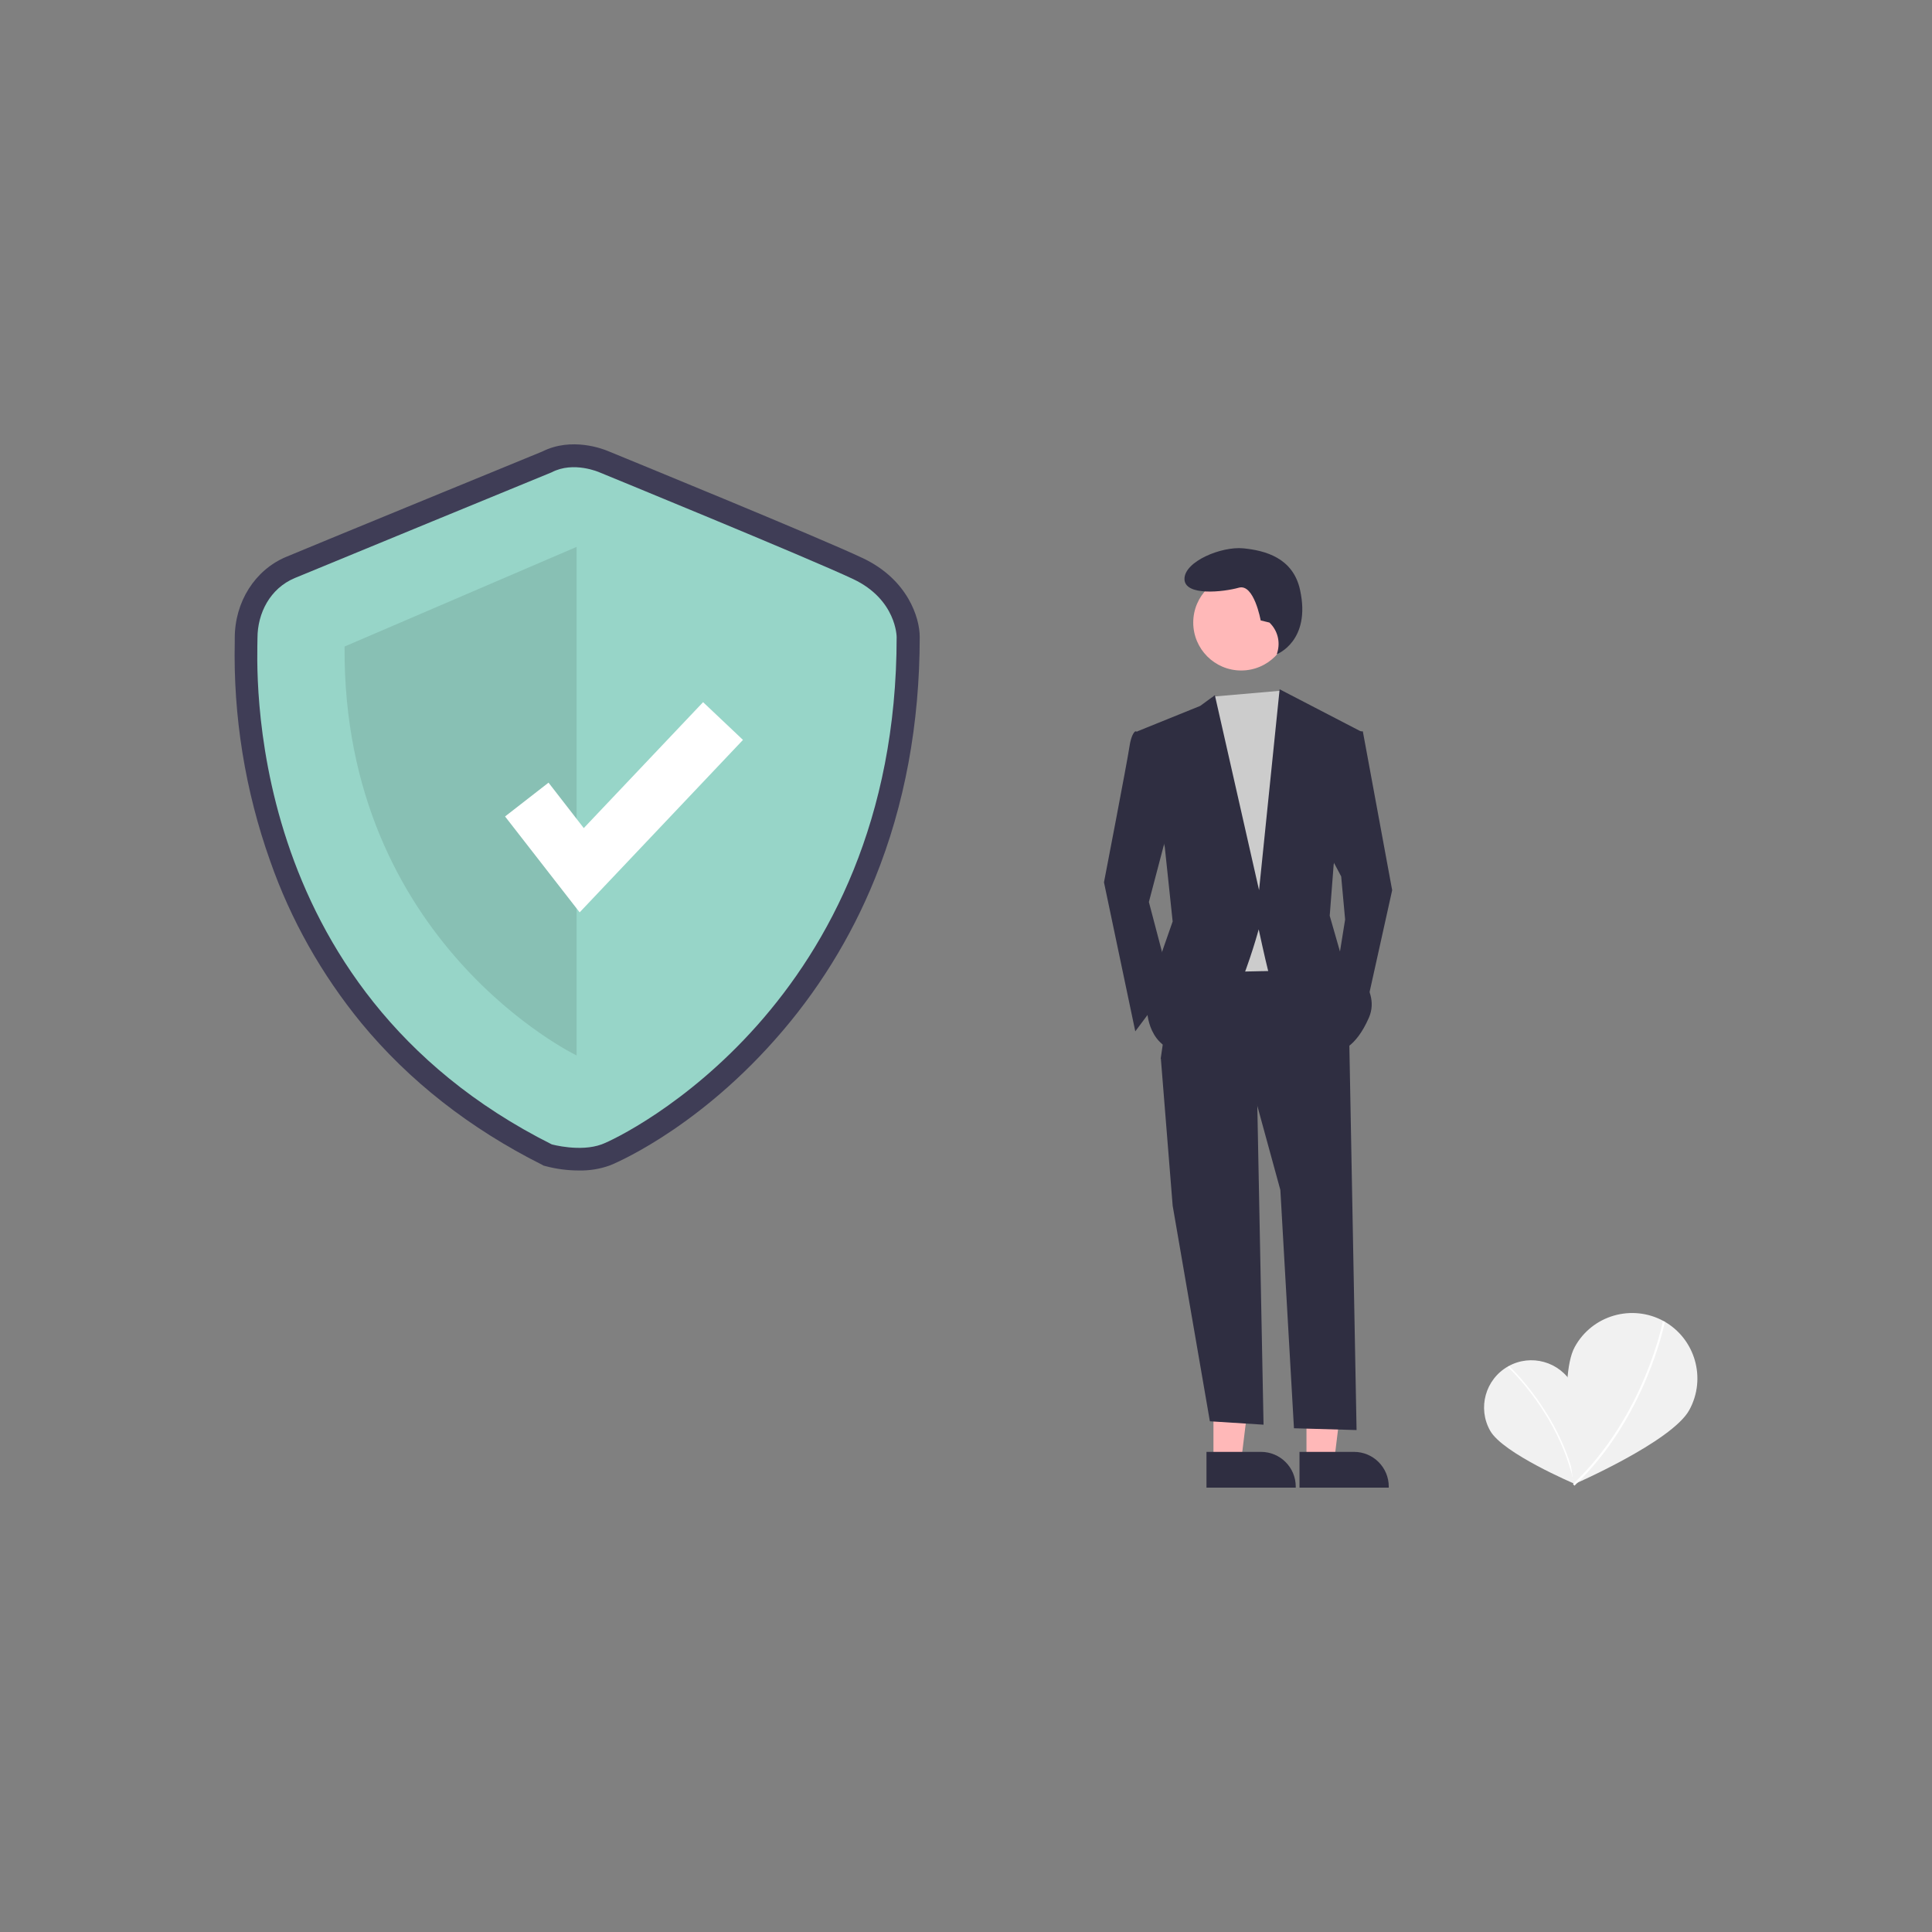 <?xml version="1.0" encoding="UTF-8" standalone="no" ?>
<!DOCTYPE svg PUBLIC "-//W3C//DTD SVG 1.1//EN" "http://www.w3.org/Graphics/SVG/1.1/DTD/svg11.dtd">
<svg xmlns="http://www.w3.org/2000/svg" xmlns:xlink="http://www.w3.org/1999/xlink" version="1.1" width="1080" height="1080" viewBox="0 0 1080 1080" xml:space="preserve">
<rect x="0" y="0" width="1080" height="1080" fill="#808080" stroke="none"/>
<desc>Created with Fabric.js 5.2.4</desc>
<defs>
</defs>
<g transform="matrix(1 0 0 1 540 540)" id="459b7f15-9357-42d3-bcb2-3dfd1e4aae8f"  >
<rect style="stroke: none; stroke-width: 1; stroke-dasharray: none; stroke-linecap: butt; stroke-dashoffset: 0; stroke-linejoin: miter; stroke-miterlimit: 4; fill: rgb(255,255,255); fill-rule: nonzero; opacity: 1; visibility: hidden;" vector-effect="non-scaling-stroke"  x="-540" y="-540" rx="0" ry="0" width="1080" height="1080" />
</g>
<g transform="matrix(1 0 0 1 540 540)" id="3462266f-bf71-4252-83c6-ee584e290f1a"  >
</g>
<g transform="matrix(1 0 0 1 540 540)"  >
<rect style="stroke: none; stroke-width: 1; stroke-dasharray: none; stroke-linecap: butt; stroke-dashoffset: 0; stroke-linejoin: miter; stroke-miterlimit: 4; fill: rgb(255,255,255); fill-rule: nonzero; opacity: 1; visibility: hidden;" vector-effect="non-scaling-stroke"  x="-540" y="-540" rx="0" ry="0" width="1080" height="1080" />
</g>
<g transform="matrix(1 0 0 1 856.07 794.9)"  >
<path style="stroke: none; stroke-width: 1; stroke-dasharray: none; stroke-linecap: butt; stroke-dashoffset: 0; stroke-linejoin: miter; stroke-miterlimit: 4; fill: rgb(241,241,241); fill-rule: nonzero; opacity: 1;" vector-effect="non-scaling-stroke"  transform=" translate(-724.94, -546.48)" d="M 747.9 525.4 C 755.1 538.1 749 581 749 581 C 749 581 709.1 564.1 701.9 551.4 C 694.7 538.7 699.2 522.6 711.9 515.4 C 724.6 508.2 740.7 512.7 747.9 525.4 z" stroke-linecap="round" />
</g>
<g transform="matrix(1 0 0 1 861.83 796.56)"  >
<path style="stroke: none; stroke-width: 1; stroke-dasharray: none; stroke-linecap: butt; stroke-dashoffset: 0; stroke-linejoin: miter; stroke-miterlimit: 4; fill: rgb(255,255,255); fill-rule: nonzero; opacity: 1;" vector-effect="non-scaling-stroke"  transform=" translate(-730.7, -548.15)" d="M 749.6 580.9 L 748.8 581.1 C 740.6 542.3 712.1 516 711.8 515.8 L 712.4 515.2 C 712.6 515.4 741.4 541.8 749.6 580.9 z" stroke-linecap="round" />
</g>
<g transform="matrix(1 0 0 1 912.32 781.9)"  >
<path style="stroke: none; stroke-width: 1; stroke-dasharray: none; stroke-linecap: butt; stroke-dashoffset: 0; stroke-linejoin: miter; stroke-miterlimit: 4; fill: rgb(241,241,241); fill-rule: nonzero; opacity: 1;" vector-effect="non-scaling-stroke"  transform=" translate(-781.19, -533.49)" d="M 813.2 539.8 C 803.5 557.5 748.5 581.4 748.5 581.4 C 748.5 581.4 739.4 522.1 749.2 504.5 C 758.9 486.8 781.2 480.4 798.9 490.1 C 816.5 499.9 822.9 522.1 813.2 539.8 z" stroke-linecap="round" />
</g>
<g transform="matrix(1 0 0 1 905.03 784.56)"  >
<path style="stroke: none; stroke-width: 1; stroke-dasharray: none; stroke-linecap: butt; stroke-dashoffset: 0; stroke-linejoin: miter; stroke-miterlimit: 4; fill: rgb(255,255,255); fill-rule: nonzero; opacity: 1;" vector-effect="non-scaling-stroke"  transform=" translate(-773.9, -536.15)" d="M 749 582.1 L 748.2 581.2 C 788 543.4 798.3 490.8 798.4 490.2 L 799.6 490.4 C 799.4 491 789 544.1 749 582.1 z" stroke-linecap="round" />
</g>
<g transform="matrix(1 0 0 1 322.64 451.35)"  >
<path style="stroke: none; stroke-width: 1; stroke-dasharray: none; stroke-linecap: butt; stroke-dashoffset: 0; stroke-linejoin: miter; stroke-miterlimit: 4; fill: rgb(63,61,86); fill-rule: nonzero; opacity: 1;" vector-effect="non-scaling-stroke"  transform=" translate(-191.51, -202.94)" d="M 192.6 405.9 C 186.3 405.9 180 405.1 174 403.5 L 172.8 403.2 L 171.7 402.6 C 131.5 382.4 97.5 355.8 70.8 323.4 C 48.7 296.4 31.4 265.8 19.9 232.9 C 5.9 193.6 -0.8 152 0.1 110.3 L 0.1 108.3 C 0.1 88 11.4 70.2 28.8 62.9 C 42.1 57.3 163.2 7.6 172 4 C 188.5 -4.3 206.1 2.6 208.9 3.8 C 215.2 6.4 327.2 52.2 351.4 63.7 C 376.3 75.6 383 96.9 383 107.6 C 383 156.2 374.6 201.6 358 242.6 C 344.6 275.8 325.6 306.4 301.8 333.1 C 256 384.7 210.1 403 209.7 403.1 C 204.1 405.1 198.4 406 192.6 405.9 z M 181.8 379.2 C 185.8 380.1 194.9 381.4 200.9 379.3 C 208.5 376.5 246.9 356.6 282.7 316.3 C 332.3 260.5 357.4 190.4 357.4 107.9 C 357.3 106.2 356.1 94.3 340.3 86.8 C 316.6 75.5 200.2 27.9 199 27.4 L 198.7 27.3 C 196.3 26.3 188.5 24.1 183.1 26.9 L 182 27.4 C 180.7 27.9 52.1 80.7 38.4 86.5 C 28.8 90.5 25.4 100.4 25.4 108.3 L 25.4 110.8 C 24.4 167.2 37.5 306.1 181.8 379.2 z" stroke-linecap="round" />
</g>
<g transform="matrix(1 0 0 1 322.52 451.42)"  >
<path style="stroke: none; stroke-width: 1; stroke-dasharray: none; stroke-linecap: butt; stroke-dashoffset: 0; stroke-linejoin: miter; stroke-miterlimit: 4; fill: rgb(151,213,200); fill-rule: nonzero; opacity: 1;" vector-effect="non-scaling-stroke"  transform=" translate(-191.39, -203.01)" d="M 177.3 15.6 C 177.3 15.6 47.6 68.9 33.7 74.7 C 19.8 80.5 12.8 94.4 12.8 108.3 C 12.8 122.2 2.4 303.6 177.3 391.3 C 177.3 391.3 193.2 395.7 205.2 391.3 C 217.2 386.9 370.1 312.8 370.1 107.7 C 370.1 107.7 370.1 86.8 345.8 75.3 C 321.5 63.8 203.9 15.6 203.9 15.6 C 203.9 15.6 189.5 9.2 177.3 15.6 z" stroke-linecap="round" />
</g>
<g transform="matrix(1 0 0 1 257.47 447.86)"  >
<path style="stroke: none; stroke-width: 1; stroke-dasharray: none; stroke-linecap: butt; stroke-dashoffset: 0; stroke-linejoin: miter; stroke-miterlimit: 4; fill: rgb(0,0,0); fill-rule: nonzero; opacity: 0.1;" vector-effect="non-scaling-stroke"  transform=" translate(-126.35, -199.45)" d="M 191.2 57.3 L 191.2 341.6 C 191.2 341.6 60.3 278.6 61.5 113 L 191.2 57.3 z" stroke-linecap="round" />
</g>
<g transform="matrix(1 0 0 1 348.83 451.26)"  >
<path style="stroke: none; stroke-width: 1; stroke-dasharray: none; stroke-linecap: butt; stroke-dashoffset: 0; stroke-linejoin: miter; stroke-miterlimit: 4; fill: rgb(255,255,255); fill-rule: nonzero; opacity: 1;" vector-effect="non-scaling-stroke"  transform=" translate(-217.7, -202.85)" d="M 192.9 261.6 L 151.2 208 L 175.5 189.1 L 195.2 214.5 L 261.9 144.1 L 284.2 165.2 z" stroke-linecap="round" />
</g>
<g transform="matrix(1 0 0 1 689.73 786.81)"  >
<path style="stroke: none; stroke-width: 1; stroke-dasharray: none; stroke-linecap: butt; stroke-dashoffset: 0; stroke-linejoin: miter; stroke-miterlimit: 4; fill: rgb(255,184,184); fill-rule: nonzero; opacity: 1;" vector-effect="non-scaling-stroke"  transform=" translate(-558.6, -538.4)" d="M 547.2 568.2 L 562.7 568.2 L 570 508.6 L 547.2 508.6 z" stroke-linecap="round" />
</g>
<g transform="matrix(1 0 0 1 699.38 821.61)"  >
<path style="stroke: none; stroke-width: 1; stroke-dasharray: none; stroke-linecap: butt; stroke-dashoffset: 0; stroke-linejoin: miter; stroke-miterlimit: 4; fill: rgb(47,46,65); fill-rule: nonzero; opacity: 1;" vector-effect="non-scaling-stroke"  transform=" translate(-568.25, -573.2)" d="M 543.3 563.2 L 573.8 563.2 C 584.5 563.2 593.2 571.9 593.2 582.6 L 593.2 583.2 L 543.3 583.2 L 543.3 563.2 z" stroke-linecap="round" />
</g>
<g transform="matrix(1 0 0 1 741.73 786.81)"  >
<path style="stroke: none; stroke-width: 1; stroke-dasharray: none; stroke-linecap: butt; stroke-dashoffset: 0; stroke-linejoin: miter; stroke-miterlimit: 4; fill: rgb(255,184,184); fill-rule: nonzero; opacity: 1;" vector-effect="non-scaling-stroke"  transform=" translate(-610.6, -538.4)" d="M 599.2 568.2 L 614.7 568.2 L 622 508.6 L 599.2 508.6 z" stroke-linecap="round" />
</g>
<g transform="matrix(1 0 0 1 712.63 711.71)"  >
<path style="stroke: none; stroke-width: 1; stroke-dasharray: none; stroke-linecap: butt; stroke-dashoffset: 0; stroke-linejoin: miter; stroke-miterlimit: 4; fill: rgb(47,46,65); fill-rule: nonzero; opacity: 1;" vector-effect="non-scaling-stroke"  transform=" translate(-581.5, -463.3)" d="M 595.3 563.2 L 625.8 563.2 C 636.5 563.2 645.2 571.9 645.2 582.6 L 645.2 583.2 L 595.3 583.2 L 595.3 563.2 z M 571.5 358.8 L 575.2 548 L 545.2 546.1 L 524.4 425.6 L 517.8 343.4 z" stroke-linecap="round" />
</g>
<g transform="matrix(1 0 0 1 703.58 664.91)"  >
<path style="stroke: none; stroke-width: 1; stroke-dasharray: none; stroke-linecap: butt; stroke-dashoffset: 0; stroke-linejoin: miter; stroke-miterlimit: 4; fill: rgb(47,46,65); fill-rule: nonzero; opacity: 1;" vector-effect="non-scaling-stroke"  transform=" translate(-572.45, -416.5)" d="M 623 327 L 627.2 551 L 592.2 550 L 584.6 416.8 L 571.4 368.6 L 517.7 343.4 L 526.5 283.1 L 605.4 282 L 623 327 z" stroke-linecap="round" />
</g>
<g transform="matrix(1 0 0 1 693.83 348.01)"  >
<circle style="stroke: none; stroke-width: 1; stroke-dasharray: none; stroke-linecap: butt; stroke-dashoffset: 0; stroke-linejoin: miter; stroke-miterlimit: 4; fill: rgb(255,184,184); fill-rule: nonzero; opacity: 1;" vector-effect="non-scaling-stroke"  cx="0" cy="0" r="26.8" />
</g>
<g transform="matrix(1 0 0 1 697.73 464.86)"  >
<path style="stroke: none; stroke-width: 1; stroke-dasharray: none; stroke-linecap: butt; stroke-dashoffset: 0; stroke-linejoin: miter; stroke-miterlimit: 4; fill: rgb(204,204,204); fill-rule: nonzero; opacity: 1;" vector-effect="non-scaling-stroke"  transform=" translate(-566.6, -216.45)" d="M 584.9 137.7 L 589 144 L 600 174.6 L 591.2 294.1 L 539.7 295.2 L 533.2 158.2 L 546.9 141 z" stroke-linecap="round" />
</g>
<g transform="matrix(1 0 0 1 697.68 441.46)"  >
<path style="stroke: none; stroke-width: 1; stroke-dasharray: none; stroke-linecap: butt; stroke-dashoffset: 0; stroke-linejoin: miter; stroke-miterlimit: 4; fill: rgb(47,46,65); fill-rule: nonzero; opacity: 1;" vector-effect="non-scaling-stroke"  transform=" translate(-566.55, -193.04)" d="M 512.3 161.5 L 503.5 160.4 C 503.5 160.4 501.3 161.5 500.2 169.2 C 499.1 176.9 486 244.8 486 244.8 L 503.5 328.1 L 523.2 301.8 L 511.1 255.8 L 523.2 209.8 L 512.3 161.5 z M 624.1 160.4 L 630.7 160.4 L 647.1 249.2 L 631.8 318.2 L 616.4 293 L 620.8 265.6 L 618.6 241.5 L 611 227.2 z M 578.5 99.6 L 573.6 98.4 C 573.6 98.4 569.9 77.7 561.4 80.1 C 552.9 82.5 531 85 531 75.2 C 531 65.4 551.7 56.9 563.9 58.1 C 576.1 59.3 591.7 63.4 595.6 81.3 C 601.9 110 582.6 117.3 582.6 117.3 L 582.9 116.3 C 584.7 110.3 583 103.9 578.5 99.6 z" stroke-linecap="round" />
</g>
<g transform="matrix(1 0 0 1 701.31 486.92)"  >
<path style="stroke: none; stroke-width: 1; stroke-dasharray: none; stroke-linecap: butt; stroke-dashoffset: 0; stroke-linejoin: miter; stroke-miterlimit: 4; fill: rgb(47,46,65); fill-rule: nonzero; opacity: 1;" vector-effect="non-scaling-stroke"  transform=" translate(-570.19, -238.51)" d="M 504.7 160.4 L 539.8 146.2 L 548 140.2 L 572.7 249.2 L 584.2 136.9 L 629.7 160.5 L 614.4 235 L 612.2 263.5 L 618.8 286.5 C 618.8 286.5 641.8 302.9 634.1 320.5 C 626.4 338.1 617.5 339 617.5 339 C 617.5 339 580.2 303.9 578 295.2 C 575.8 286.5 572.5 271.1 572.5 271.1 C 572.5 271.1 553.9 341.2 532 340.1 C 510.1 339 510.1 316 510.1 316 L 515.6 291.9 L 524.4 266.7 L 520 225.1 L 504.7 160.4 z" stroke-linecap="round" />
</g>
<g transform="matrix(NaN NaN NaN NaN 0 0)"  >
<g style=""   >
</g>
</g>
</svg>